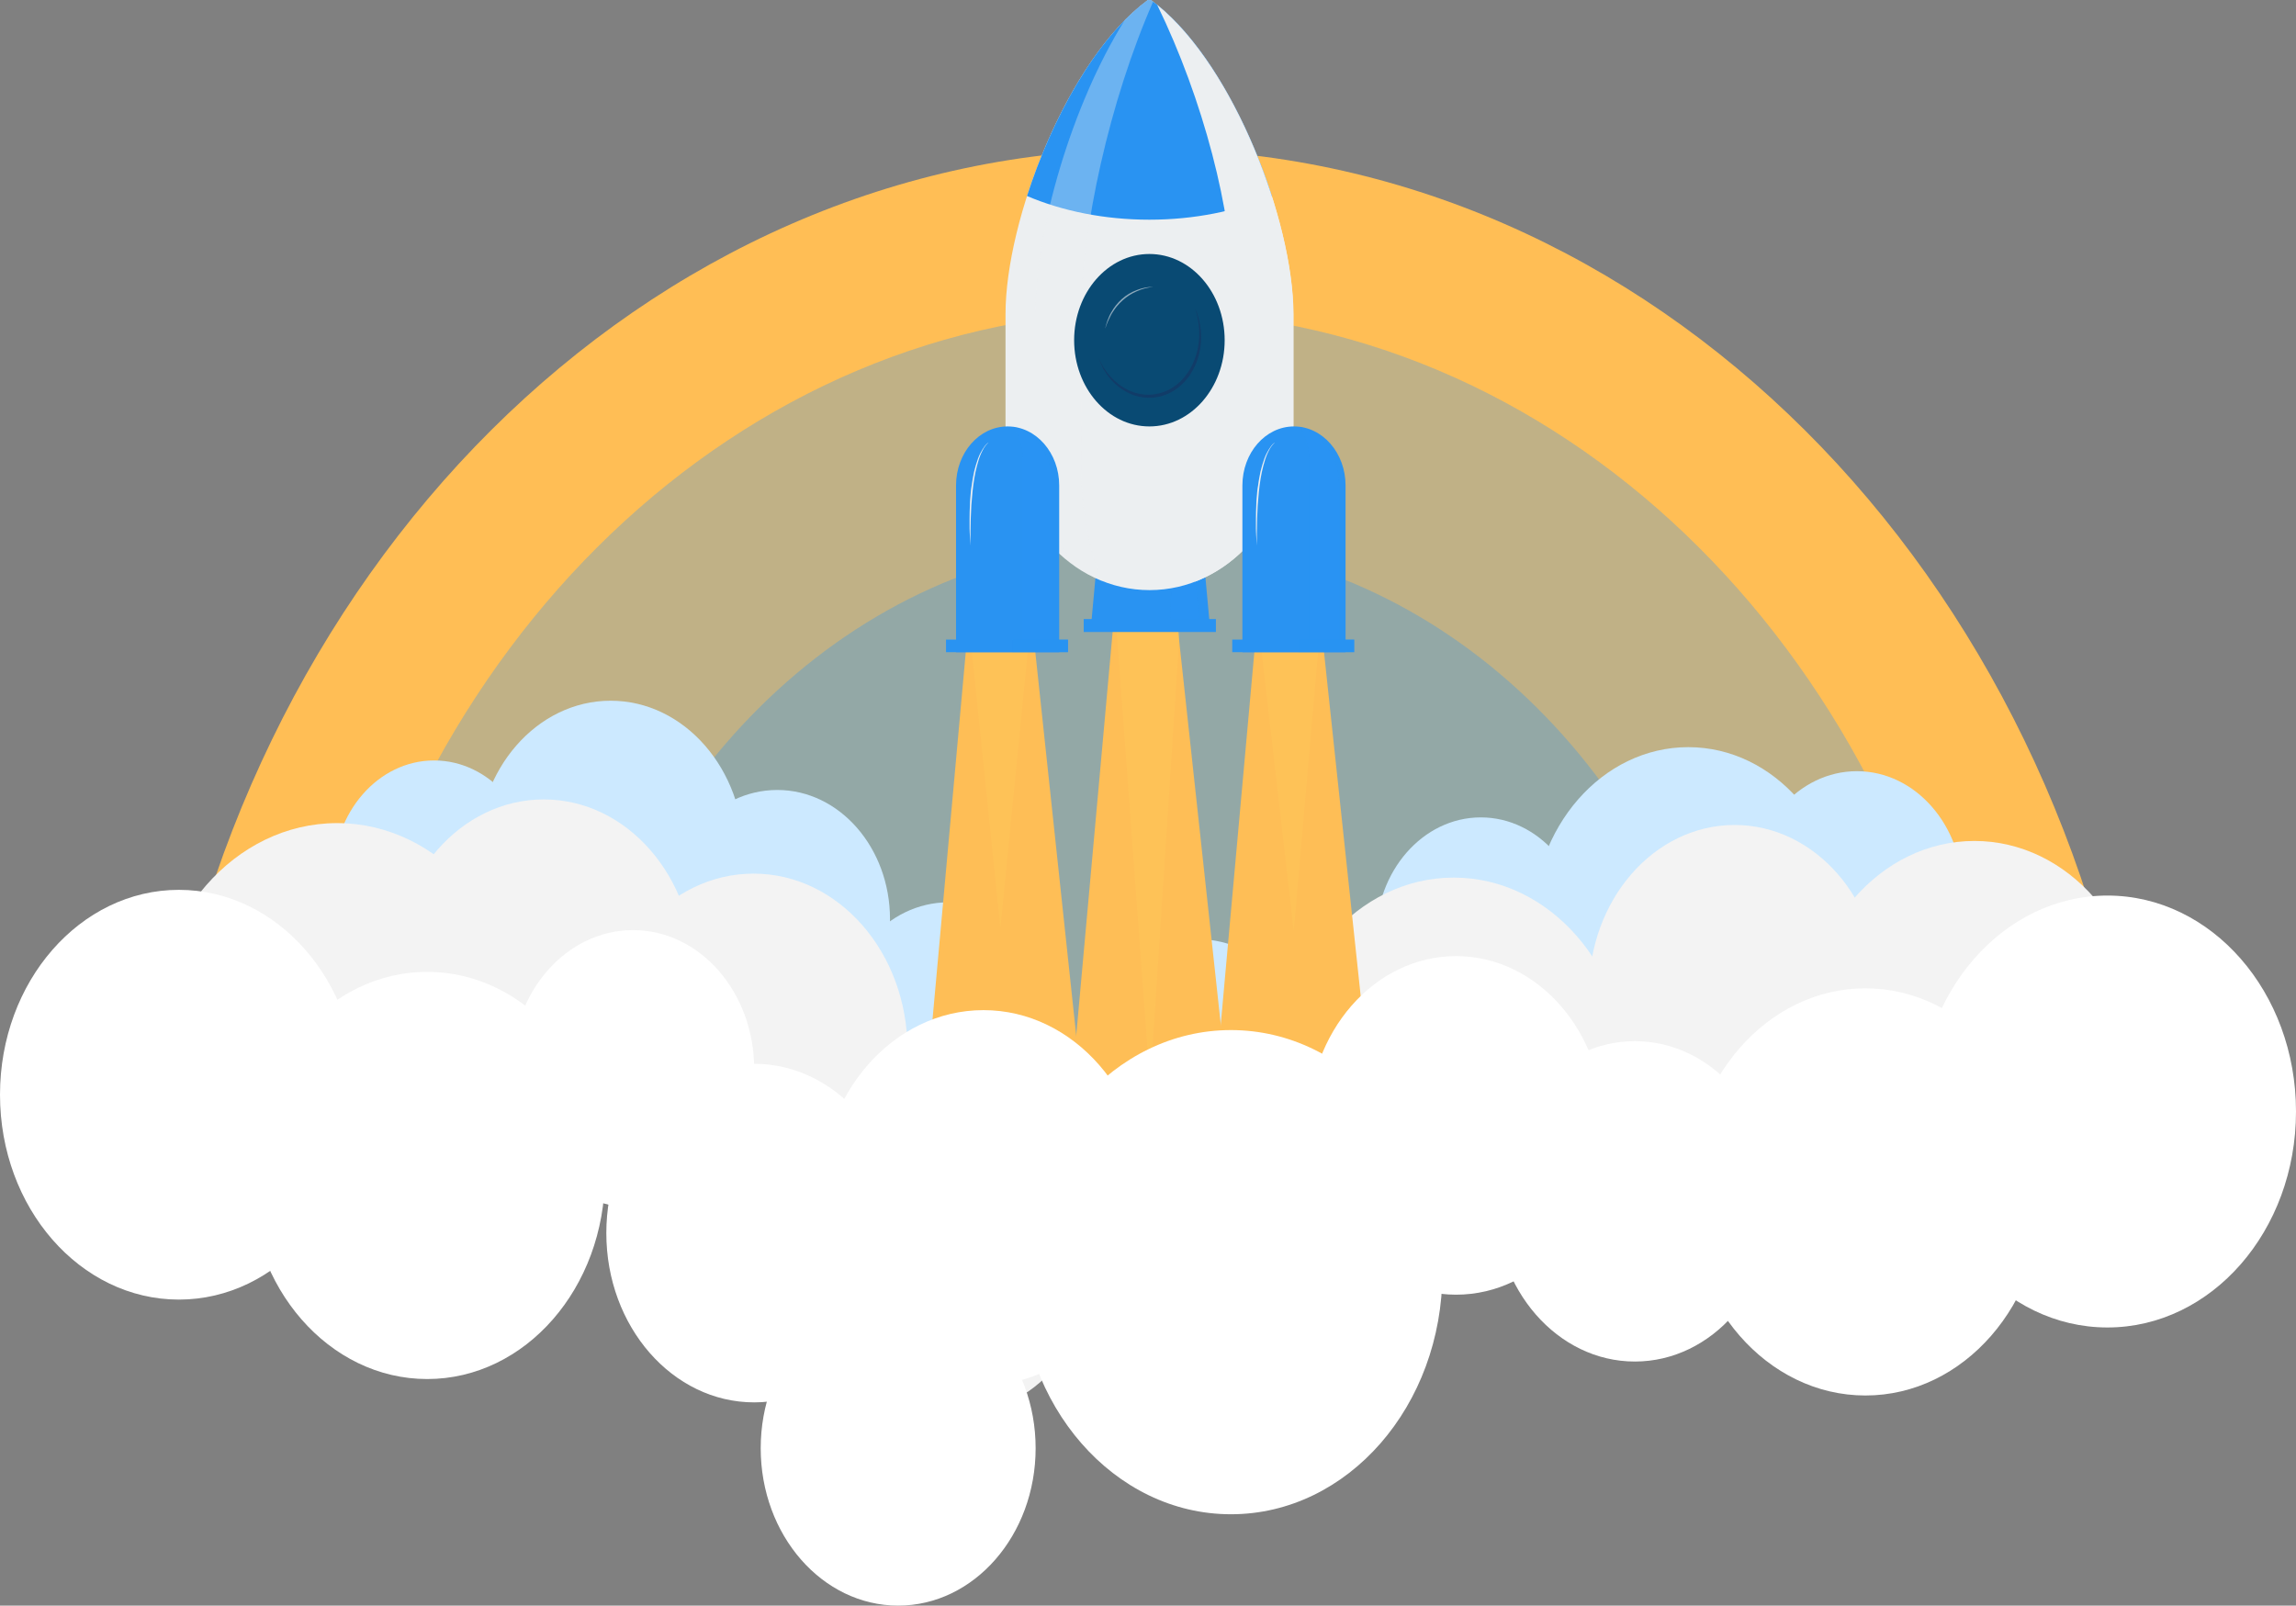 <?xml version="1.0" encoding="UTF-8"?>
<svg id="Layer_2" data-name="Layer 2" xmlns="http://www.w3.org/2000/svg" viewBox="0 0 1967.6 1376.2">
  <rect x="0" y="0" width="1967.6" height="1376.2" fill="#808080" stroke="none"/>
  <defs>
    <style>
      .cls-1 {
        fill: #febe56;
      }

      .cls-2 {
        fill: #221d51;
      }

      .cls-3 {
        fill: #ffd05d;
        opacity: .25;
      }

      .cls-3, .cls-4, .cls-5, .cls-6, .cls-7 {
        isolation: isolate;
      }

      .cls-8, .cls-5, .cls-6, .cls-7 {
        fill: #2993f2;
      }

      .cls-9 {
        fill: #ffbe55;
      }

      .cls-4 {
        fill: #2c93f7;
      }

      .cls-4, .cls-6 {
        opacity: .3;
      }

      .cls-10 {
        fill: #094a73;
      }

      .cls-11 {
        fill: #fff;
      }

      .cls-12 {
        fill: #eceff1;
      }

      .cls-5 {
        opacity: .24;
      }

      .cls-7 {
        opacity: .35;
      }

      .cls-13 {
        opacity: .34;
      }

      .cls-14 {
        opacity: .58;
      }

      .cls-15 {
        opacity: .33;
      }

      .cls-16 {
        fill: #cce9ff;
      }

      .cls-17 {
        fill: #f3f3f3;
      }
    </style>
  </defs>
  <g id="Layer_1-2" data-name="Layer 1">
    <g>
      <path class="cls-9" d="M1832.8,964.7c-61.8-473.6-418.3-836.9-849-836.9S196.6,491.1,134.8,964.7h1698Z"/>
      <path class="cls-4" d="M1689.9,933.7c-64-379.9-355.8-666.9-706.1-666.9S341.6,553.8,277.7,933.7h1412.2Z"/>
      <path class="cls-6" d="M1473.7,889.7c-59.8-245.5-256.5-425.6-489.9-425.6s-430,180.1-489.9,425.6h979.8Z"/>
      <g>
        <ellipse class="cls-16" cx="812.7" cy="882.2" rx="95" ry="108.8"/>
        <ellipse class="cls-16" cx="1173.2" cy="904.9" rx="95" ry="108.8"/>
        <ellipse class="cls-16" cx="1446.8" cy="793.3" rx="133.5" ry="152.9"/>
        <ellipse class="cls-16" cx="523.3" cy="731.4" rx="114.2" ry="130.8"/>
        <ellipse class="cls-16" cx="889.2" cy="1006.8" rx="76.9" ry="88.1"/>
        <ellipse class="cls-16" cx="1269" cy="803.5" rx="89.9" ry="102.9"/>
        <ellipse class="cls-16" cx="1591.3" cy="765.1" rx="90.9" ry="104.1"/>
        <ellipse class="cls-16" cx="372" cy="750.9" rx="86.5" ry="99.1"/>
        <ellipse class="cls-16" cx="1026.3" cy="920.5" rx="100.8" ry="115.5"/>
        <ellipse class="cls-16" cx="666.1" cy="787.8" rx="96.6" ry="110.7"/>
      </g>
      <g>
        <ellipse class="cls-17" cx="645.8" cy="899.9" rx="131.9" ry="151.1"/>
        <ellipse class="cls-17" cx="1245.8" cy="922.9" rx="149" ry="170.7"/>
        <ellipse class="cls-17" cx="1562.2" cy="975.3" rx="158.6" ry="181.7"/>
        <ellipse class="cls-17" cx="288.9" cy="887.2" rx="158.6" ry="181.7"/>
        <ellipse class="cls-17" cx="817.6" cy="1072.5" rx="122.7" ry="140.5"/>
        <ellipse class="cls-17" cx="1486.5" cy="850.1" rx="124.8" ry="143"/>
        <ellipse class="cls-17" cx="1692" cy="887.2" rx="145.3" ry="166.4"/>
        <ellipse class="cls-17" cx="996.6" cy="1031.3" rx="140" ry="160.4"/>
        <ellipse class="cls-17" cx="466" cy="833" rx="129" ry="147.8"/>
      </g>
      <polygon class="cls-1" points="1175.1 938.3 1040.7 938.3 1077.5 530.6 1131.6 530.6 1175.1 938.3"/>
      <polygon class="cls-1" points="1052.7 938.3 917.7 938.3 954.5 530.6 1008.5 530.6 1052.7 938.3"/>
      <polygon class="cls-1" points="927.7 938.3 793.3 938.3 830.2 530.6 884.2 530.6 927.7 938.3"/>
      <polygon class="cls-3" points="857.3 795.3 832.9 558.7 880.7 558.7 857.3 795.3"/>
      <polygon class="cls-3" points="985.6 929.2 956.9 539.7 1011 539.7 985.6 929.2"/>
      <polygon class="cls-3" points="1108.7 797.7 1078 530.6 1132 530.6 1108.7 797.7"/>
      <g>
        <polygon class="cls-8" points="1036.6 534.1 935.2 534.1 940.3 478.4 1031.5 478.4 1036.6 534.1"/>
        <polygon class="cls-7" points="1028.1 534.1 1002.8 534.1 1004.5 478.4 1023 478.4 1028.1 534.1"/>
        <rect class="cls-8" x="928.7" y="530.6" width="113.3" height="11.1"/>
      </g>
      <path class="cls-12" d="M986.3,0h-.6c-.2.2-.5.3-.7.5-.2-.2-.5-.3-.7-.5h-.6c-69,50.6-122,188.8-122,269.1v100.1h.1c2.2,75.9,56.5,136.6,123.3,136.6s121.1-60.7,123.3-136.6h.1v-100.1c-.2-80.3-53.2-218.5-122.2-269.1Z"/>
      <path class="cls-8" d="M985,188.3c38.5,0,74.5-7.4,104.9-20.3-21.3-66.4-59.1-135.5-103.6-168h-.6c-.2.2-.5.3-.7.5-.2-.2-.5-.3-.7-.5h-.6c-44.5,32.6-82.3,101.6-103.6,168,30.4,12.9,66.3,20.3,104.9,20.3Z"/>
      <path class="cls-12" d="M991.7,4.2c39.5,81.1,64.6,178.1,64.6,245.4v137.4h-.1c-1.1,41.9-13,80.5-32.3,111.6,47.8-18.2,82.6-69,84.3-129.4h.1v-100.1c0-78.2-50.2-211.3-116.6-264.9Z"/>
      <g class="cls-13">
        <path class="cls-12" d="M926.7,406.3h0l-.1-136c0-74,24.4-184.2,61.6-268.9-.6-.5-1.3-1-1.9-1.4h-.6c-.2.2-.5.3-.7.5-.2-.2-.5-.3-.7-.5h-.6c-6.8,5-13.5,10.9-19.9,17.4-45.5,72.5-76.5,180.5-76.5,250.1v113.3h.1c1,40.3,13.5,76.8,33.4,104.3,7.3,5.1,15,9.4,23.2,12.7-10.4-27-16.6-58.2-17.3-91.5Z"/>
      </g>
      <ellipse class="cls-10" cx="985" cy="291.6" rx="64.5" ry="73.9"/>
      <g class="cls-14">
        <path class="cls-12" d="M988.3,245.9c-2.4.2-4.8.7-7.2,1.3-2.3.6-4.6,1.4-6.8,2.4-4.4,1.9-8.6,4.5-12.1,7.7-1.8,1.6-3.5,3.3-5,5.2-.8.9-1.5,1.9-2.2,2.9l-1,1.5c-.3.5-.7,1-1,1.5l-.9,1.6c-.3.5-.6,1.1-.8,1.6-.6,1.1-1.1,2.2-1.6,3.3s-.9,2.2-1.4,3.4l-1.2,3.4c.3-1.2.5-2.4.9-3.6.4-1.2.7-2.4,1.1-3.5s.9-2.3,1.4-3.4c.3-.6.5-1.1.8-1.7l.9-1.6c1.2-2.2,2.5-4.2,4.1-6.2,1.5-1.9,3.2-3.7,5.1-5.4,3.7-3.3,8-5.9,12.6-7.6,4.5-1.8,9.4-2.9,14.3-2.8Z"/>
      </g>
      <g class="cls-15">
        <path class="cls-2" d="M1024.1,264.2c5.3,12,6.7,25.8,3.6,38.8-1.5,6.5-4.2,12.7-7.9,18.3-3.8,5.6-8.7,10.4-14.5,13.9s-12.5,5.5-19.3,5.7-13.5-1.3-19.5-4.4c-6-3-11.3-7.3-15.5-12.4-4.2-5.1-7.4-11-9.6-17.2,2.7,6,6.2,11.6,10.6,16.3,4.4,4.8,9.6,8.7,15.4,11.4s12.2,4,18.5,3.7,12.5-2.2,18-5.5c5.5-3.2,10.1-7.8,13.7-13,3.7-5.2,6.3-11.2,8-17.4s2.4-12.7,2.1-19.2c-.2-6.4-1.5-12.8-3.6-19Z"/>
      </g>
      <g>
        <path class="cls-8" d="M907.7,559h-88.4v-142.9c0-28,19.8-50.6,44.2-50.6h0c24.4,0,44.2,22.7,44.2,50.6v142.9h0Z"/>
        <path class="cls-7" d="M868.5,365.7c5,8.2,8,18.2,8,29v163h25.5v-142.9c0-23.7-14.3-43.6-33.5-49.1Z"/>
        <rect class="cls-8" x="810.7" y="548.2" width="104.6" height="10.8"/>
        <rect class="cls-5" x="867.4" y="548.2" width="47.3" height="10.8"/>
        <path class="cls-12" d="M847.7,378.9c-.4.2-.8.5-1.1.9l-.5.5-.5.5c-.7.7-1.2,1.5-1.8,2.3-.6.8-1,1.6-1.5,2.5-.5.8-.8,1.7-1.3,2.6-.2.4-.4.9-.6,1.3l-.5,1.3-1,2.7c-.5,1.8-1.1,3.7-1.6,5.5-2,7.4-3.1,15-3.9,22.6s-1.3,15.3-1.5,23c-.3,7.7-.2,15.4-.3,23.1-.2-3.8-.4-7.7-.6-11.5l-.1-2.9v-8.7c-.1-3.9.2-7.7.3-11.6l.1-2.9c0-1,.2-1.9.2-2.9l.5-5.8c.1-1.9.5-3.8.8-5.7l.4-2.9c.1-1,.3-1.9.5-2.9l1.1-5.7c.5-1.9,1-3.7,1.5-5.6.6-1.9,1.2-3.7,1.8-5.5l1.1-2.7.6-1.3c.2-.4.4-.9.7-1.3.5-.8.9-1.7,1.4-2.5s1-1.6,1.6-2.4c1.2-1.6,2.5-3.1,4.2-4Z"/>
      </g>
      <g>
        <path class="cls-8" d="M1153.1,559h-88.4v-142.9c0-28,19.8-50.6,44.2-50.6h0c24.4,0,44.2,22.7,44.2,50.6v142.9h0Z"/>
        <path class="cls-7" d="M1113.9,365.7c5,8.2,8,18.2,8,29v163h25.5v-142.9c-.1-23.7-14.3-43.6-33.5-49.1Z"/>
        <rect class="cls-8" x="1056" y="548.2" width="104.6" height="10.8"/>
        <rect class="cls-5" x="1112.7" y="548.2" width="47.3" height="10.8"/>
        <path class="cls-12" d="M1093.1,378.9c-.4.2-.8.5-1.1.9l-.5.5-.5.5c-.7.7-1.2,1.5-1.8,2.3-.6.8-1,1.6-1.5,2.5-.5.8-.8,1.7-1.3,2.6-.2.4-.4.9-.6,1.3l-.5,1.3-1,2.7c-.5,1.8-1.1,3.7-1.6,5.5-2,7.4-3.1,15-3.9,22.6s-1.3,15.3-1.5,23c-.3,7.7-.2,15.4-.3,23.1-.2-3.8-.4-7.7-.6-11.5l-.1-2.9v-8.7c-.1-3.9.2-7.7.3-11.6l.1-2.9c0-1,.2-1.9.2-2.9l.5-5.8c.1-1.9.5-3.8.8-5.7l.4-2.9c.1-1,.3-1.9.5-2.9l1.1-5.7c.5-1.9,1-3.7,1.5-5.6.6-1.9,1.2-3.7,1.8-5.5l1.1-2.7.6-1.3c.2-.4.4-.9.7-1.3.5-.8.9-1.7,1.4-2.5s1-1.6,1.6-2.4c1.1-1.6,2.5-3.1,4.2-4Z"/>
      </g>
      <g>
        <ellipse class="cls-11" cx="646.3" cy="1056.9" rx="126.7" ry="145.1"/>
        <ellipse class="cls-11" cx="1247.8" cy="964.6" rx="126.7" ry="145.1"/>
        <ellipse class="cls-11" cx="1598.6" cy="1021.6" rx="152.3" ry="174.5"/>
        <ellipse class="cls-11" cx="366.1" cy="1007.5" rx="152.3" ry="174.5"/>
        <ellipse class="cls-11" cx="769.7" cy="1241.3" rx="117.8" ry="134.9"/>
        <ellipse class="cls-11" cx="842.8" cy="1026.5" rx="140.3" ry="160.7"/>
        <ellipse class="cls-11" cx="1401" cy="1029.7" rx="119.9" ry="137.3"/>
        <ellipse class="cls-11" cx="1806" cy="952.7" rx="161.6" ry="185.1"/>
        <ellipse class="cls-11" cx="153.3" cy="938.3" rx="153.3" ry="175.6"/>
        <ellipse class="cls-11" cx="1054.9" cy="1090.4" rx="181.2" ry="207.5"/>
        <ellipse class="cls-11" cx="542.5" cy="916.1" rx="103.8" ry="118.9"/>
      </g>
    </g>
  </g>
</svg>